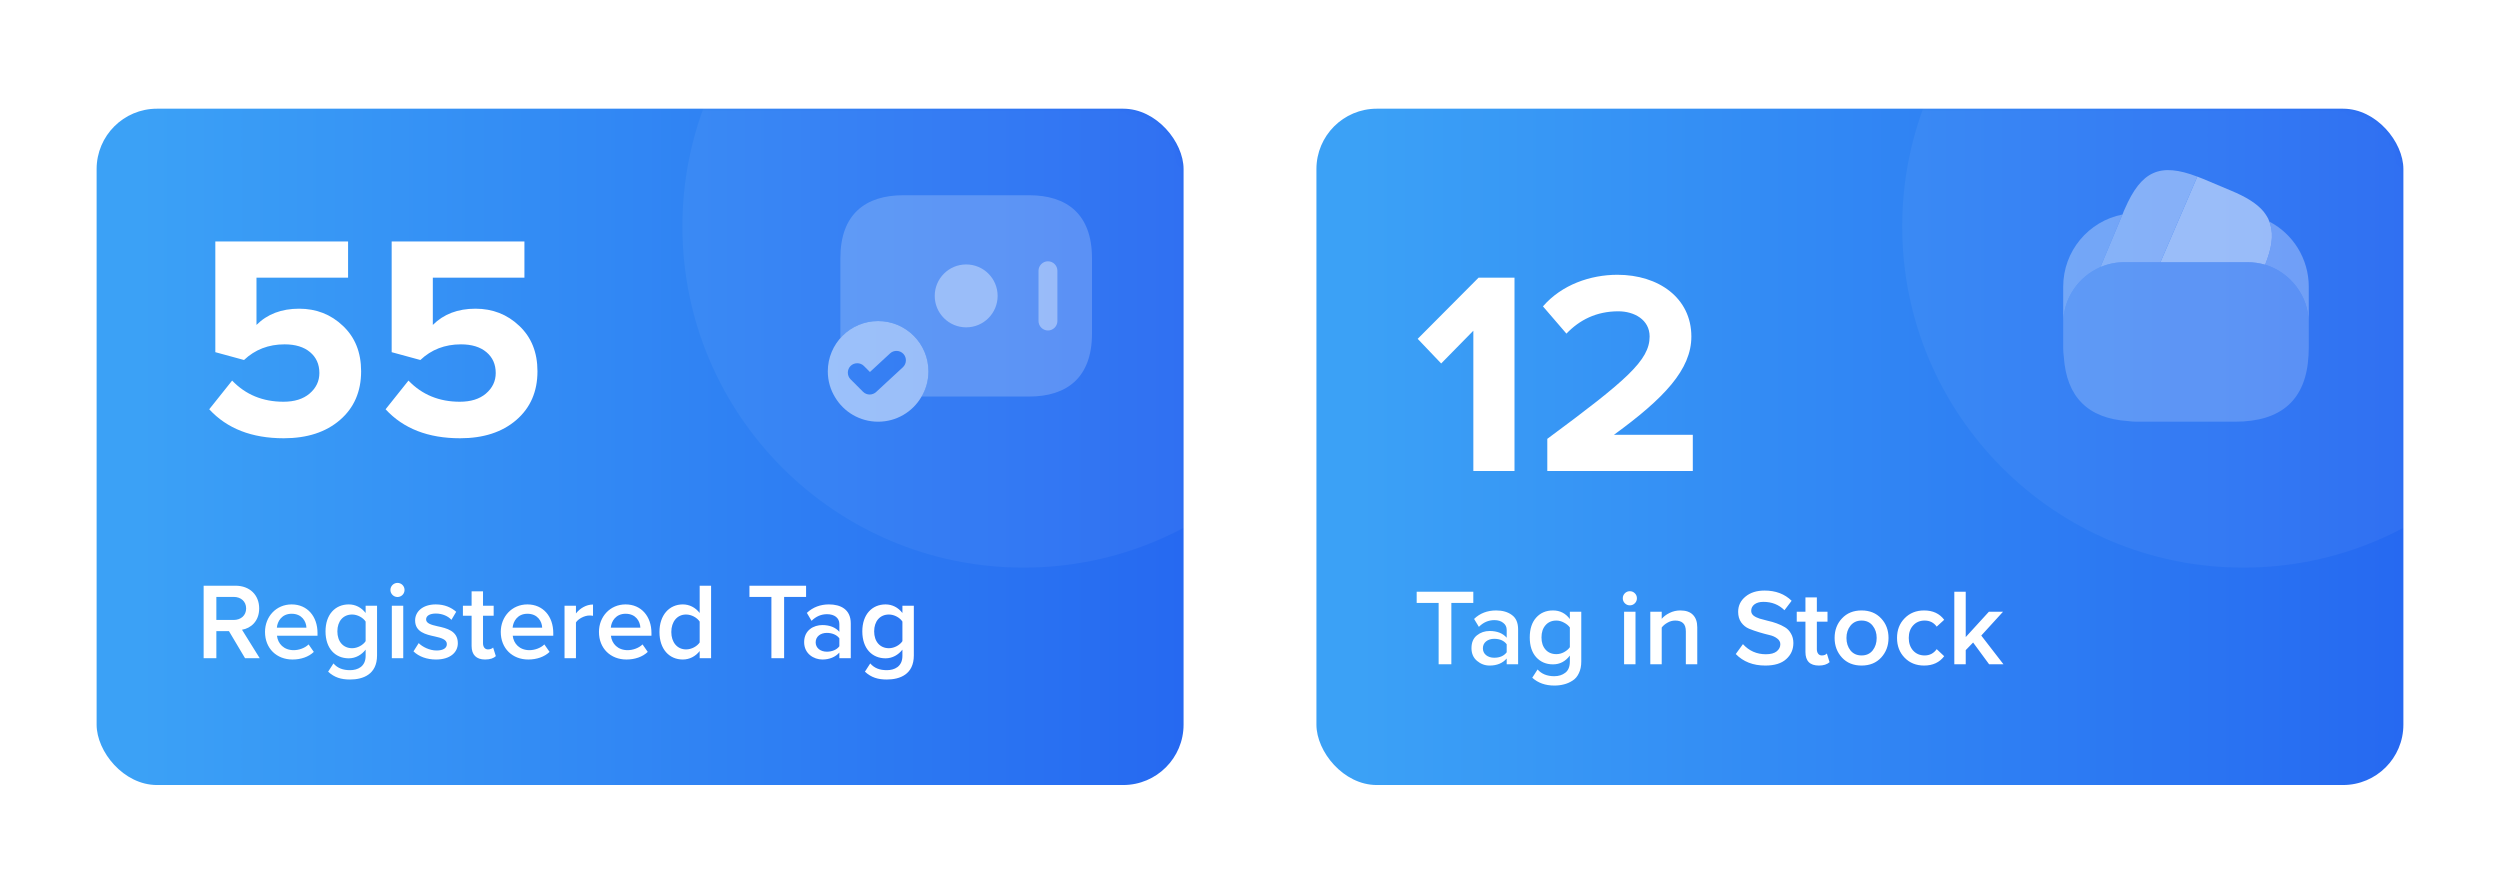 <svg width="414" height="148" viewBox="0 0 414 148" fill="none" xmlns="http://www.w3.org/2000/svg">
<g filter="url(#filter0_dd_611_2237)">
<rect x="16" y="18" width="180" height="112" rx="10" fill="url(#paint0_linear_611_2237)"/>
</g>
<mask id="mask0_611_2237" style="mask-type:alpha" maskUnits="userSpaceOnUse" x="16" y="18" width="180" height="112">
<rect x="16" y="18" width="180" height="112" rx="10" fill="url(#paint1_linear_611_2237)"/>
</mask>
<g mask="url(#mask0_611_2237)">
<circle cx="169.5" cy="37.5" r="56.5" fill="white" fill-opacity="0.05"/>
</g>
<path d="M40.58 109H43.01L40.076 104.284C41.516 104.05 42.92 102.898 42.92 100.756C42.92 98.542 41.372 96.994 38.996 96.994H33.722V109H35.828V104.518H37.916L40.58 109ZM40.76 100.756C40.76 101.908 39.896 102.664 38.708 102.664H35.828V98.848H38.708C39.896 98.848 40.76 99.604 40.76 100.756ZM43.886 104.644C43.886 107.398 45.83 109.216 48.44 109.216C49.826 109.216 51.104 108.784 51.968 107.956L51.104 106.714C50.492 107.326 49.484 107.668 48.638 107.668C47 107.668 46.01 106.588 45.866 105.274H52.58V104.824C52.58 102.088 50.906 100.09 48.296 100.09C45.722 100.09 43.886 102.124 43.886 104.644ZM48.296 101.638C50.006 101.638 50.708 102.916 50.744 103.942H45.848C45.938 102.88 46.676 101.638 48.296 101.638ZM54.338 111.232C55.4 112.204 56.498 112.528 57.974 112.528C60.116 112.528 62.438 111.682 62.438 108.55V100.306H60.548V101.512C59.846 100.594 58.856 100.09 57.758 100.09C55.526 100.09 53.906 101.746 53.906 104.554C53.906 107.416 55.544 109.018 57.758 109.018C58.892 109.018 59.882 108.442 60.548 107.578V108.622C60.548 110.404 59.216 110.98 57.974 110.98C56.822 110.98 55.922 110.674 55.22 109.864L54.338 111.232ZM60.548 106.174C60.134 106.822 59.198 107.344 58.316 107.344C56.822 107.344 55.868 106.228 55.868 104.554C55.868 102.88 56.822 101.764 58.316 101.764C59.198 101.764 60.134 102.286 60.548 102.934V106.174ZM65.823 98.866C66.471 98.866 66.993 98.344 66.993 97.696C66.993 97.048 66.471 96.526 65.823 96.526C65.193 96.526 64.653 97.048 64.653 97.696C64.653 98.344 65.193 98.866 65.823 98.866ZM64.887 109H66.777V100.306H64.887V109ZM68.473 107.866C69.373 108.748 70.723 109.216 72.199 109.216C74.539 109.216 75.817 108.046 75.817 106.516C75.817 104.464 73.963 104.032 72.451 103.708C71.425 103.474 70.561 103.24 70.561 102.574C70.561 101.962 71.191 101.602 72.181 101.602C73.261 101.602 74.233 102.052 74.755 102.646L75.547 101.314C74.755 100.612 73.639 100.09 72.163 100.09C69.967 100.09 68.743 101.314 68.743 102.736C68.743 104.68 70.525 105.076 72.019 105.4C73.081 105.634 73.999 105.904 73.999 106.66C73.999 107.308 73.423 107.722 72.289 107.722C71.155 107.722 69.949 107.128 69.337 106.498L68.473 107.866ZM80.329 109.216C81.211 109.216 81.769 108.982 82.111 108.658L81.661 107.236C81.517 107.398 81.175 107.542 80.815 107.542C80.275 107.542 79.987 107.11 79.987 106.516V101.962H81.751V100.306H79.987V97.93H78.097V100.306H76.657V101.962H78.097V106.984C78.097 108.424 78.871 109.216 80.329 109.216ZM82.927 104.644C82.927 107.398 84.871 109.216 87.481 109.216C88.867 109.216 90.145 108.784 91.009 107.956L90.145 106.714C89.533 107.326 88.525 107.668 87.679 107.668C86.041 107.668 85.051 106.588 84.907 105.274H91.621V104.824C91.621 102.088 89.947 100.09 87.337 100.09C84.763 100.09 82.927 102.124 82.927 104.644ZM87.337 101.638C89.047 101.638 89.749 102.916 89.785 103.942H84.889C84.979 102.88 85.717 101.638 87.337 101.638ZM93.487 109H95.377V103.078C95.755 102.466 96.817 101.926 97.609 101.926C97.843 101.926 98.041 101.944 98.203 101.98V100.108C97.069 100.108 96.025 100.756 95.377 101.584V100.306H93.487V109ZM99.187 104.644C99.187 107.398 101.131 109.216 103.741 109.216C105.127 109.216 106.405 108.784 107.269 107.956L106.405 106.714C105.793 107.326 104.785 107.668 103.939 107.668C102.301 107.668 101.311 106.588 101.167 105.274H107.881V104.824C107.881 102.088 106.207 100.09 103.597 100.09C101.023 100.09 99.187 102.124 99.187 104.644ZM103.597 101.638C105.307 101.638 106.009 102.916 106.045 103.942H101.149C101.239 102.88 101.977 101.638 103.597 101.638ZM115.866 109H117.756V96.994H115.866V101.512C115.164 100.594 114.156 100.09 113.076 100.09C110.826 100.09 109.206 101.854 109.206 104.662C109.206 107.524 110.844 109.216 113.076 109.216C114.192 109.216 115.2 108.676 115.866 107.812V109ZM115.866 106.39C115.434 107.038 114.516 107.542 113.616 107.542C112.122 107.542 111.168 106.336 111.168 104.662C111.168 102.97 112.122 101.764 113.616 101.764C114.516 101.764 115.434 102.286 115.866 102.934V106.39ZM127.744 109H129.85V98.848H133.486V96.994H124.108V98.848H127.744V109ZM138.998 109H140.888V103.24C140.888 100.9 139.196 100.09 137.27 100.09C135.884 100.09 134.624 100.54 133.616 101.494L134.39 102.808C135.146 102.07 135.992 101.71 136.964 101.71C138.17 101.71 138.998 102.322 138.998 103.33V104.626C138.368 103.888 137.36 103.51 136.19 103.51C134.768 103.51 133.166 104.338 133.166 106.336C133.166 108.262 134.768 109.216 136.19 109.216C137.342 109.216 138.35 108.802 138.998 108.064V109ZM138.998 107.02C138.566 107.614 137.756 107.92 136.928 107.92C135.866 107.92 135.074 107.308 135.074 106.372C135.074 105.418 135.866 104.806 136.928 104.806C137.756 104.806 138.566 105.112 138.998 105.706V107.02ZM143.23 111.232C144.292 112.204 145.39 112.528 146.866 112.528C149.008 112.528 151.33 111.682 151.33 108.55V100.306H149.44V101.512C148.738 100.594 147.748 100.09 146.65 100.09C144.418 100.09 142.798 101.746 142.798 104.554C142.798 107.416 144.436 109.018 146.65 109.018C147.784 109.018 148.774 108.442 149.44 107.578V108.622C149.44 110.404 148.108 110.98 146.866 110.98C145.714 110.98 144.814 110.674 144.112 109.864L143.23 111.232ZM149.44 106.174C149.026 106.822 148.09 107.344 147.208 107.344C145.714 107.344 144.76 106.228 144.76 104.554C144.76 102.88 145.714 101.764 147.208 101.764C148.09 101.764 149.026 102.286 149.44 102.934V106.174Z" fill="white"/>
<path d="M46.985 72.576C41.705 72.576 37.593 70.976 34.649 67.776L38.441 63.024C40.681 65.36 43.513 66.528 46.937 66.528C48.761 66.528 50.201 66.08 51.257 65.184C52.345 64.256 52.889 63.12 52.889 61.776C52.889 60.336 52.377 59.184 51.353 58.32C50.329 57.456 48.921 57.024 47.129 57.024C44.473 57.024 42.233 57.888 40.409 59.616L35.657 58.32V39.984H57.641V45.984H42.473V53.808C44.265 52.016 46.617 51.12 49.529 51.12C52.377 51.12 54.793 52.064 56.777 53.952C58.793 55.84 59.801 58.352 59.801 61.488C59.801 64.848 58.633 67.536 56.297 69.552C53.961 71.568 50.857 72.576 46.985 72.576ZM76.188 72.576C70.908 72.576 66.796 70.976 63.852 67.776L67.644 63.024C69.884 65.36 72.716 66.528 76.14 66.528C77.964 66.528 79.404 66.08 80.46 65.184C81.548 64.256 82.092 63.12 82.092 61.776C82.092 60.336 81.58 59.184 80.556 58.32C79.532 57.456 78.124 57.024 76.332 57.024C73.676 57.024 71.436 57.888 69.612 59.616L64.86 58.32V39.984H86.844V45.984H71.676V53.808C73.468 52.016 75.82 51.12 78.732 51.12C81.58 51.12 83.996 52.064 85.98 53.952C87.996 55.84 89.004 58.352 89.004 61.488C89.004 64.848 87.836 67.536 85.5 69.552C83.164 71.568 80.06 72.576 76.188 72.576Z" fill="white"/>
<g opacity="0.5">
<path opacity="0.4" d="M180.833 42.75V55.25C180.833 62.542 176.667 65.667 170.417 65.667H152.604C153.333 64.438 153.75 63.021 153.75 61.5C153.75 56.896 150.021 53.167 145.417 53.167C142.917 53.167 140.688 54.271 139.167 56V42.75C139.167 35.458 143.333 32.333 149.583 32.333H170.417C176.667 32.333 180.833 35.458 180.833 42.75Z" fill="white"/>
<path d="M160 54.208C162.877 54.208 165.208 51.876 165.208 49C165.208 46.123 162.877 43.792 160 43.792C157.124 43.792 154.792 46.123 154.792 49C154.792 51.876 157.124 54.208 160 54.208Z" fill="white"/>
<path d="M173.542 54.729C172.688 54.729 171.979 54.021 171.979 53.167V44.833C171.979 43.979 172.688 43.271 173.542 43.271C174.396 43.271 175.104 43.979 175.104 44.833V53.167C175.104 54.021 174.396 54.729 173.542 54.729Z" fill="white"/>
<path d="M145.417 53.167C140.812 53.167 137.083 56.896 137.083 61.5C137.083 63.062 137.521 64.542 138.292 65.792C139.729 68.208 142.375 69.833 145.417 69.833C148.458 69.833 151.104 68.208 152.542 65.792C153.313 64.542 153.75 63.062 153.75 61.5C153.75 56.896 150.021 53.167 145.417 53.167ZM149.521 60.812L145.083 64.917C144.792 65.188 144.396 65.333 144.021 65.333C143.625 65.333 143.229 65.187 142.917 64.875L140.854 62.812C140.25 62.208 140.25 61.208 140.854 60.604C141.458 60 142.458 60 143.062 60.604L144.062 61.604L147.396 58.521C148.021 57.938 149.021 57.979 149.604 58.604C150.187 59.229 150.146 60.229 149.521 60.812Z" fill="white"/>
</g>
<g filter="url(#filter1_dd_611_2237)">
<rect x="218" y="18" width="180" height="112" rx="10" fill="url(#paint2_linear_611_2237)"/>
</g>
<mask id="mask1_611_2237" style="mask-type:alpha" maskUnits="userSpaceOnUse" x="218" y="18" width="180" height="112">
<rect x="218" y="18" width="180" height="112" rx="10" fill="url(#paint3_linear_611_2237)"/>
</mask>
<g mask="url(#mask1_611_2237)">
<circle cx="371.5" cy="37.5" r="56.5" fill="white" fill-opacity="0.05"/>
</g>
<path d="M240.344 110H238.238V99.848H234.602V97.994H243.98V99.848H240.344V110ZM251.399 110H249.509V109.046C248.837 109.826 247.895 110.216 246.683 110.216C245.903 110.216 245.207 109.958 244.595 109.442C243.983 108.926 243.677 108.224 243.677 107.336C243.677 106.4 243.977 105.692 244.577 105.212C245.177 104.732 245.879 104.492 246.683 104.492C247.919 104.492 248.861 104.864 249.509 105.608V104.312C249.509 103.82 249.317 103.43 248.933 103.142C248.561 102.842 248.075 102.692 247.475 102.692C246.491 102.692 245.633 103.064 244.901 103.808L244.109 102.494C245.081 101.558 246.299 101.09 247.763 101.09C248.831 101.09 249.701 101.342 250.373 101.846C251.057 102.338 251.399 103.13 251.399 104.222V110ZM247.439 108.92C248.363 108.92 249.053 108.62 249.509 108.02V106.688C249.053 106.088 248.363 105.788 247.439 105.788C246.899 105.788 246.449 105.932 246.089 106.22C245.741 106.508 245.567 106.886 245.567 107.354C245.567 107.822 245.741 108.2 246.089 108.488C246.449 108.776 246.899 108.92 247.439 108.92ZM257.395 113.528C255.919 113.528 254.701 113.096 253.741 112.232L254.623 110.864C255.283 111.608 256.207 111.98 257.395 111.98C258.115 111.98 258.721 111.788 259.213 111.404C259.717 111.02 259.969 110.402 259.969 109.55V108.56C259.237 109.532 258.307 110.018 257.179 110.018C256.039 110.018 255.109 109.622 254.389 108.83C253.681 108.038 253.327 106.946 253.327 105.554C253.327 104.162 253.681 103.07 254.389 102.278C255.097 101.486 256.027 101.09 257.179 101.09C258.331 101.09 259.261 101.564 259.969 102.512V101.306H261.859V109.55C261.859 110.294 261.727 110.936 261.463 111.476C261.211 112.028 260.857 112.442 260.401 112.718C259.957 113.006 259.489 113.21 258.997 113.33C258.505 113.462 257.971 113.528 257.395 113.528ZM257.737 108.326C258.169 108.326 258.589 108.218 258.997 108.002C259.417 107.774 259.741 107.498 259.969 107.174V103.916C259.741 103.592 259.417 103.322 258.997 103.106C258.589 102.878 258.169 102.764 257.737 102.764C256.981 102.764 256.381 103.022 255.937 103.538C255.493 104.042 255.271 104.714 255.271 105.554C255.271 106.394 255.493 107.066 255.937 107.57C256.381 108.074 256.981 108.326 257.737 108.326ZM270.731 99.902C270.503 100.13 270.227 100.244 269.903 100.244C269.579 100.244 269.303 100.13 269.075 99.902C268.847 99.674 268.733 99.398 268.733 99.074C268.733 98.75 268.847 98.474 269.075 98.246C269.303 98.018 269.579 97.904 269.903 97.904C270.227 97.904 270.503 98.018 270.731 98.246C270.959 98.474 271.073 98.75 271.073 99.074C271.073 99.398 270.959 99.674 270.731 99.902ZM270.839 110H268.949V101.306H270.839V110ZM281.066 110H279.176V104.564C279.176 103.916 279.02 103.454 278.708 103.178C278.408 102.902 277.976 102.764 277.412 102.764C276.968 102.764 276.548 102.878 276.152 103.106C275.756 103.322 275.432 103.592 275.18 103.916V110H273.29V101.306H275.18V102.476C275.504 102.092 275.936 101.768 276.476 101.504C277.028 101.228 277.622 101.09 278.258 101.09C279.182 101.09 279.878 101.33 280.346 101.81C280.826 102.29 281.066 102.98 281.066 103.88V110ZM292.338 110.216C290.31 110.216 288.678 109.58 287.442 108.308L288.63 106.67C289.65 107.786 290.916 108.344 292.428 108.344C293.232 108.344 293.832 108.182 294.228 107.858C294.624 107.534 294.822 107.144 294.822 106.688C294.822 106.304 294.648 105.986 294.3 105.734C293.964 105.47 293.532 105.278 293.004 105.158C292.488 105.038 291.93 104.888 291.33 104.708C290.73 104.528 290.166 104.33 289.638 104.114C289.122 103.898 288.69 103.55 288.342 103.07C288.006 102.59 287.838 102.008 287.838 101.324C287.838 100.304 288.24 99.464 289.044 98.804C289.848 98.132 290.904 97.796 292.212 97.796C294.048 97.796 295.542 98.36 296.694 99.488L295.506 101.054C294.582 100.13 293.418 99.668 292.014 99.668C291.402 99.668 290.91 99.806 290.538 100.082C290.178 100.358 289.998 100.718 289.998 101.162C289.998 101.462 290.124 101.72 290.376 101.936C290.64 102.14 290.976 102.308 291.384 102.44C291.792 102.56 292.242 102.68 292.734 102.8C293.238 102.908 293.736 103.052 294.228 103.232C294.732 103.412 295.188 103.628 295.596 103.88C296.004 104.12 296.334 104.468 296.586 104.924C296.85 105.368 296.982 105.89 296.982 106.49C296.982 107.558 296.586 108.446 295.794 109.154C295.014 109.862 293.862 110.216 292.338 110.216ZM301.213 110.216C299.725 110.216 298.981 109.466 298.981 107.966V102.944H297.541V101.306H298.981V98.93H300.871V101.306H302.635V102.944H300.871V107.498C300.871 107.81 300.943 108.062 301.087 108.254C301.231 108.446 301.435 108.542 301.699 108.542C302.059 108.542 302.335 108.434 302.527 108.218L302.977 109.658C302.557 110.03 301.969 110.216 301.213 110.216ZM311.515 108.902C310.699 109.778 309.619 110.216 308.275 110.216C306.931 110.216 305.851 109.778 305.035 108.902C304.219 108.014 303.811 106.928 303.811 105.644C303.811 104.348 304.219 103.268 305.035 102.404C305.851 101.528 306.931 101.09 308.275 101.09C309.619 101.09 310.699 101.528 311.515 102.404C312.331 103.268 312.739 104.348 312.739 105.644C312.739 106.928 312.331 108.014 311.515 108.902ZM308.275 108.542C309.055 108.542 309.667 108.266 310.111 107.714C310.555 107.15 310.777 106.46 310.777 105.644C310.777 104.84 310.555 104.162 310.111 103.61C309.667 103.046 309.055 102.764 308.275 102.764C307.507 102.764 306.895 103.046 306.439 103.61C305.995 104.162 305.773 104.84 305.773 105.644C305.773 106.46 305.995 107.15 306.439 107.714C306.895 108.266 307.507 108.542 308.275 108.542ZM318.629 110.216C317.321 110.216 316.247 109.784 315.407 108.92C314.567 108.056 314.147 106.964 314.147 105.644C314.147 104.324 314.567 103.238 315.407 102.386C316.247 101.522 317.321 101.09 318.629 101.09C320.081 101.09 321.191 101.606 321.959 102.638L320.717 103.772C320.237 103.1 319.571 102.764 318.719 102.764C317.939 102.764 317.303 103.034 316.811 103.574C316.331 104.102 316.091 104.792 316.091 105.644C316.091 106.496 316.331 107.192 316.811 107.732C317.303 108.272 317.939 108.542 318.719 108.542C319.559 108.542 320.225 108.194 320.717 107.498L321.959 108.668C321.179 109.7 320.069 110.216 318.629 110.216ZM331.77 110H329.394L326.748 106.4L325.524 107.66V110H323.634V97.994H325.524V105.5L329.358 101.306H331.698L328.098 105.248L331.77 110Z" fill="white"/>
<path d="M250.802 78V45.984H244.85L234.77 56.112L238.658 60.192L243.986 54.768V78H250.802ZM280.329 78V72H267.273C275.577 65.952 280.089 61.2 280.089 55.728C280.089 49.344 274.665 45.504 267.849 45.504C263.385 45.504 258.633 47.136 255.513 50.736L259.401 55.248C261.561 52.992 264.345 51.552 267.993 51.552C270.633 51.552 273.177 52.944 273.177 55.728C273.177 59.664 269.337 62.976 256.233 72.672V78H280.329Z" fill="white"/>
<g opacity="0.5">
<path opacity="0.8" d="M363.875 29.25L363.812 29.396L357.771 43.417H351.833C350.417 43.417 349.083 43.688 347.833 44.229L351.479 35.521L351.562 35.333L351.687 35C351.75 34.854 351.792 34.729 351.854 34.625C354.583 28.312 357.667 26.875 363.875 29.25Z" fill="white"/>
<path d="M375.104 43.833C374.167 43.562 373.187 43.417 372.167 43.417H357.771L363.812 29.396L363.875 29.25C364.167 29.354 364.479 29.5 364.792 29.604L369.396 31.542C371.958 32.604 373.75 33.708 374.854 35.042C375.042 35.292 375.208 35.521 375.375 35.792C375.562 36.083 375.708 36.375 375.792 36.688C375.875 36.875 375.937 37.042 375.979 37.229C376.521 39 376.187 41.146 375.104 43.833Z" fill="white"/>
<path opacity="0.4" d="M382.333 53.583V57.646C382.333 58.062 382.313 58.479 382.292 58.875C381.896 66.167 377.833 69.833 370.125 69.833H353.875C353.354 69.833 352.875 69.792 352.396 69.729C345.771 69.292 342.229 65.75 341.771 59.125C341.708 58.625 341.667 58.146 341.667 57.646V53.583C341.667 49.396 344.208 45.792 347.833 44.229C349.083 43.688 350.417 43.417 351.833 43.417H372.167C373.188 43.417 374.167 43.562 375.104 43.833C379.271 45.104 382.333 48.979 382.333 53.583Z" fill="white"/>
<path opacity="0.6" d="M351.479 35.521L347.833 44.229C344.208 45.792 341.667 49.396 341.667 53.583V47.479C341.667 41.562 345.875 36.625 351.479 35.521Z" fill="white"/>
<path opacity="0.6" d="M382.333 47.479V53.583C382.333 48.979 379.271 45.104 375.104 43.833C376.188 41.146 376.521 39 375.979 37.229C375.938 37.042 375.875 36.875 375.792 36.688C379.688 38.708 382.333 42.812 382.333 47.479Z" fill="white"/>
</g>
<defs>
<filter id="filter0_dd_611_2237" x="-2" y="0" width="216" height="148" filterUnits="userSpaceOnUse" color-interpolation-filters="sRGB">
<feFlood flood-opacity="0" result="BackgroundImageFix"/>
<feColorMatrix in="SourceAlpha" type="matrix" values="0 0 0 0 0 0 0 0 0 0 0 0 0 0 0 0 0 0 127 0" result="hardAlpha"/>
<feOffset dx="-6" dy="-6"/>
<feGaussianBlur stdDeviation="6"/>
<feComposite in2="hardAlpha" operator="out"/>
<feColorMatrix type="matrix" values="0 0 0 0 1 0 0 0 0 1 0 0 0 0 1 0 0 0 1 0"/>
<feBlend mode="normal" in2="BackgroundImageFix" result="effect1_dropShadow_611_2237"/>
<feColorMatrix in="SourceAlpha" type="matrix" values="0 0 0 0 0 0 0 0 0 0 0 0 0 0 0 0 0 0 127 0" result="hardAlpha"/>
<feOffset dx="6" dy="6"/>
<feGaussianBlur stdDeviation="6"/>
<feComposite in2="hardAlpha" operator="out"/>
<feColorMatrix type="matrix" values="0 0 0 0 0.831 0 0 0 0 0.878 0 0 0 0 0.922 0 0 0 0.8 0"/>
<feBlend mode="normal" in2="effect1_dropShadow_611_2237" result="effect2_dropShadow_611_2237"/>
<feBlend mode="normal" in="SourceGraphic" in2="effect2_dropShadow_611_2237" result="shape"/>
</filter>
<filter id="filter1_dd_611_2237" x="200" y="0" width="216" height="148" filterUnits="userSpaceOnUse" color-interpolation-filters="sRGB">
<feFlood flood-opacity="0" result="BackgroundImageFix"/>
<feColorMatrix in="SourceAlpha" type="matrix" values="0 0 0 0 0 0 0 0 0 0 0 0 0 0 0 0 0 0 127 0" result="hardAlpha"/>
<feOffset dx="-6" dy="-6"/>
<feGaussianBlur stdDeviation="6"/>
<feComposite in2="hardAlpha" operator="out"/>
<feColorMatrix type="matrix" values="0 0 0 0 1 0 0 0 0 1 0 0 0 0 1 0 0 0 1 0"/>
<feBlend mode="normal" in2="BackgroundImageFix" result="effect1_dropShadow_611_2237"/>
<feColorMatrix in="SourceAlpha" type="matrix" values="0 0 0 0 0 0 0 0 0 0 0 0 0 0 0 0 0 0 127 0" result="hardAlpha"/>
<feOffset dx="6" dy="6"/>
<feGaussianBlur stdDeviation="6"/>
<feComposite in2="hardAlpha" operator="out"/>
<feColorMatrix type="matrix" values="0 0 0 0 0.831 0 0 0 0 0.878 0 0 0 0 0.922 0 0 0 0.8 0"/>
<feBlend mode="normal" in2="effect1_dropShadow_611_2237" result="effect2_dropShadow_611_2237"/>
<feBlend mode="normal" in="SourceGraphic" in2="effect2_dropShadow_611_2237" result="shape"/>
</filter>
<linearGradient id="paint0_linear_611_2237" x1="23" y1="74" x2="196" y2="74" gradientUnits="userSpaceOnUse">
<stop stop-color="#3BA1F6"/>
<stop offset="1" stop-color="#2669F1"/>
</linearGradient>
<linearGradient id="paint1_linear_611_2237" x1="23" y1="74" x2="196" y2="74" gradientUnits="userSpaceOnUse">
<stop stop-color="#3BA1F6"/>
<stop offset="1" stop-color="#2669F1"/>
</linearGradient>
<linearGradient id="paint2_linear_611_2237" x1="225" y1="74" x2="398" y2="74" gradientUnits="userSpaceOnUse">
<stop stop-color="#3BA1F6"/>
<stop offset="1" stop-color="#2669F1"/>
</linearGradient>
<linearGradient id="paint3_linear_611_2237" x1="225" y1="74" x2="398" y2="74" gradientUnits="userSpaceOnUse">
<stop stop-color="#3BA1F6"/>
<stop offset="1" stop-color="#2669F1"/>
</linearGradient>
</defs>
</svg>
